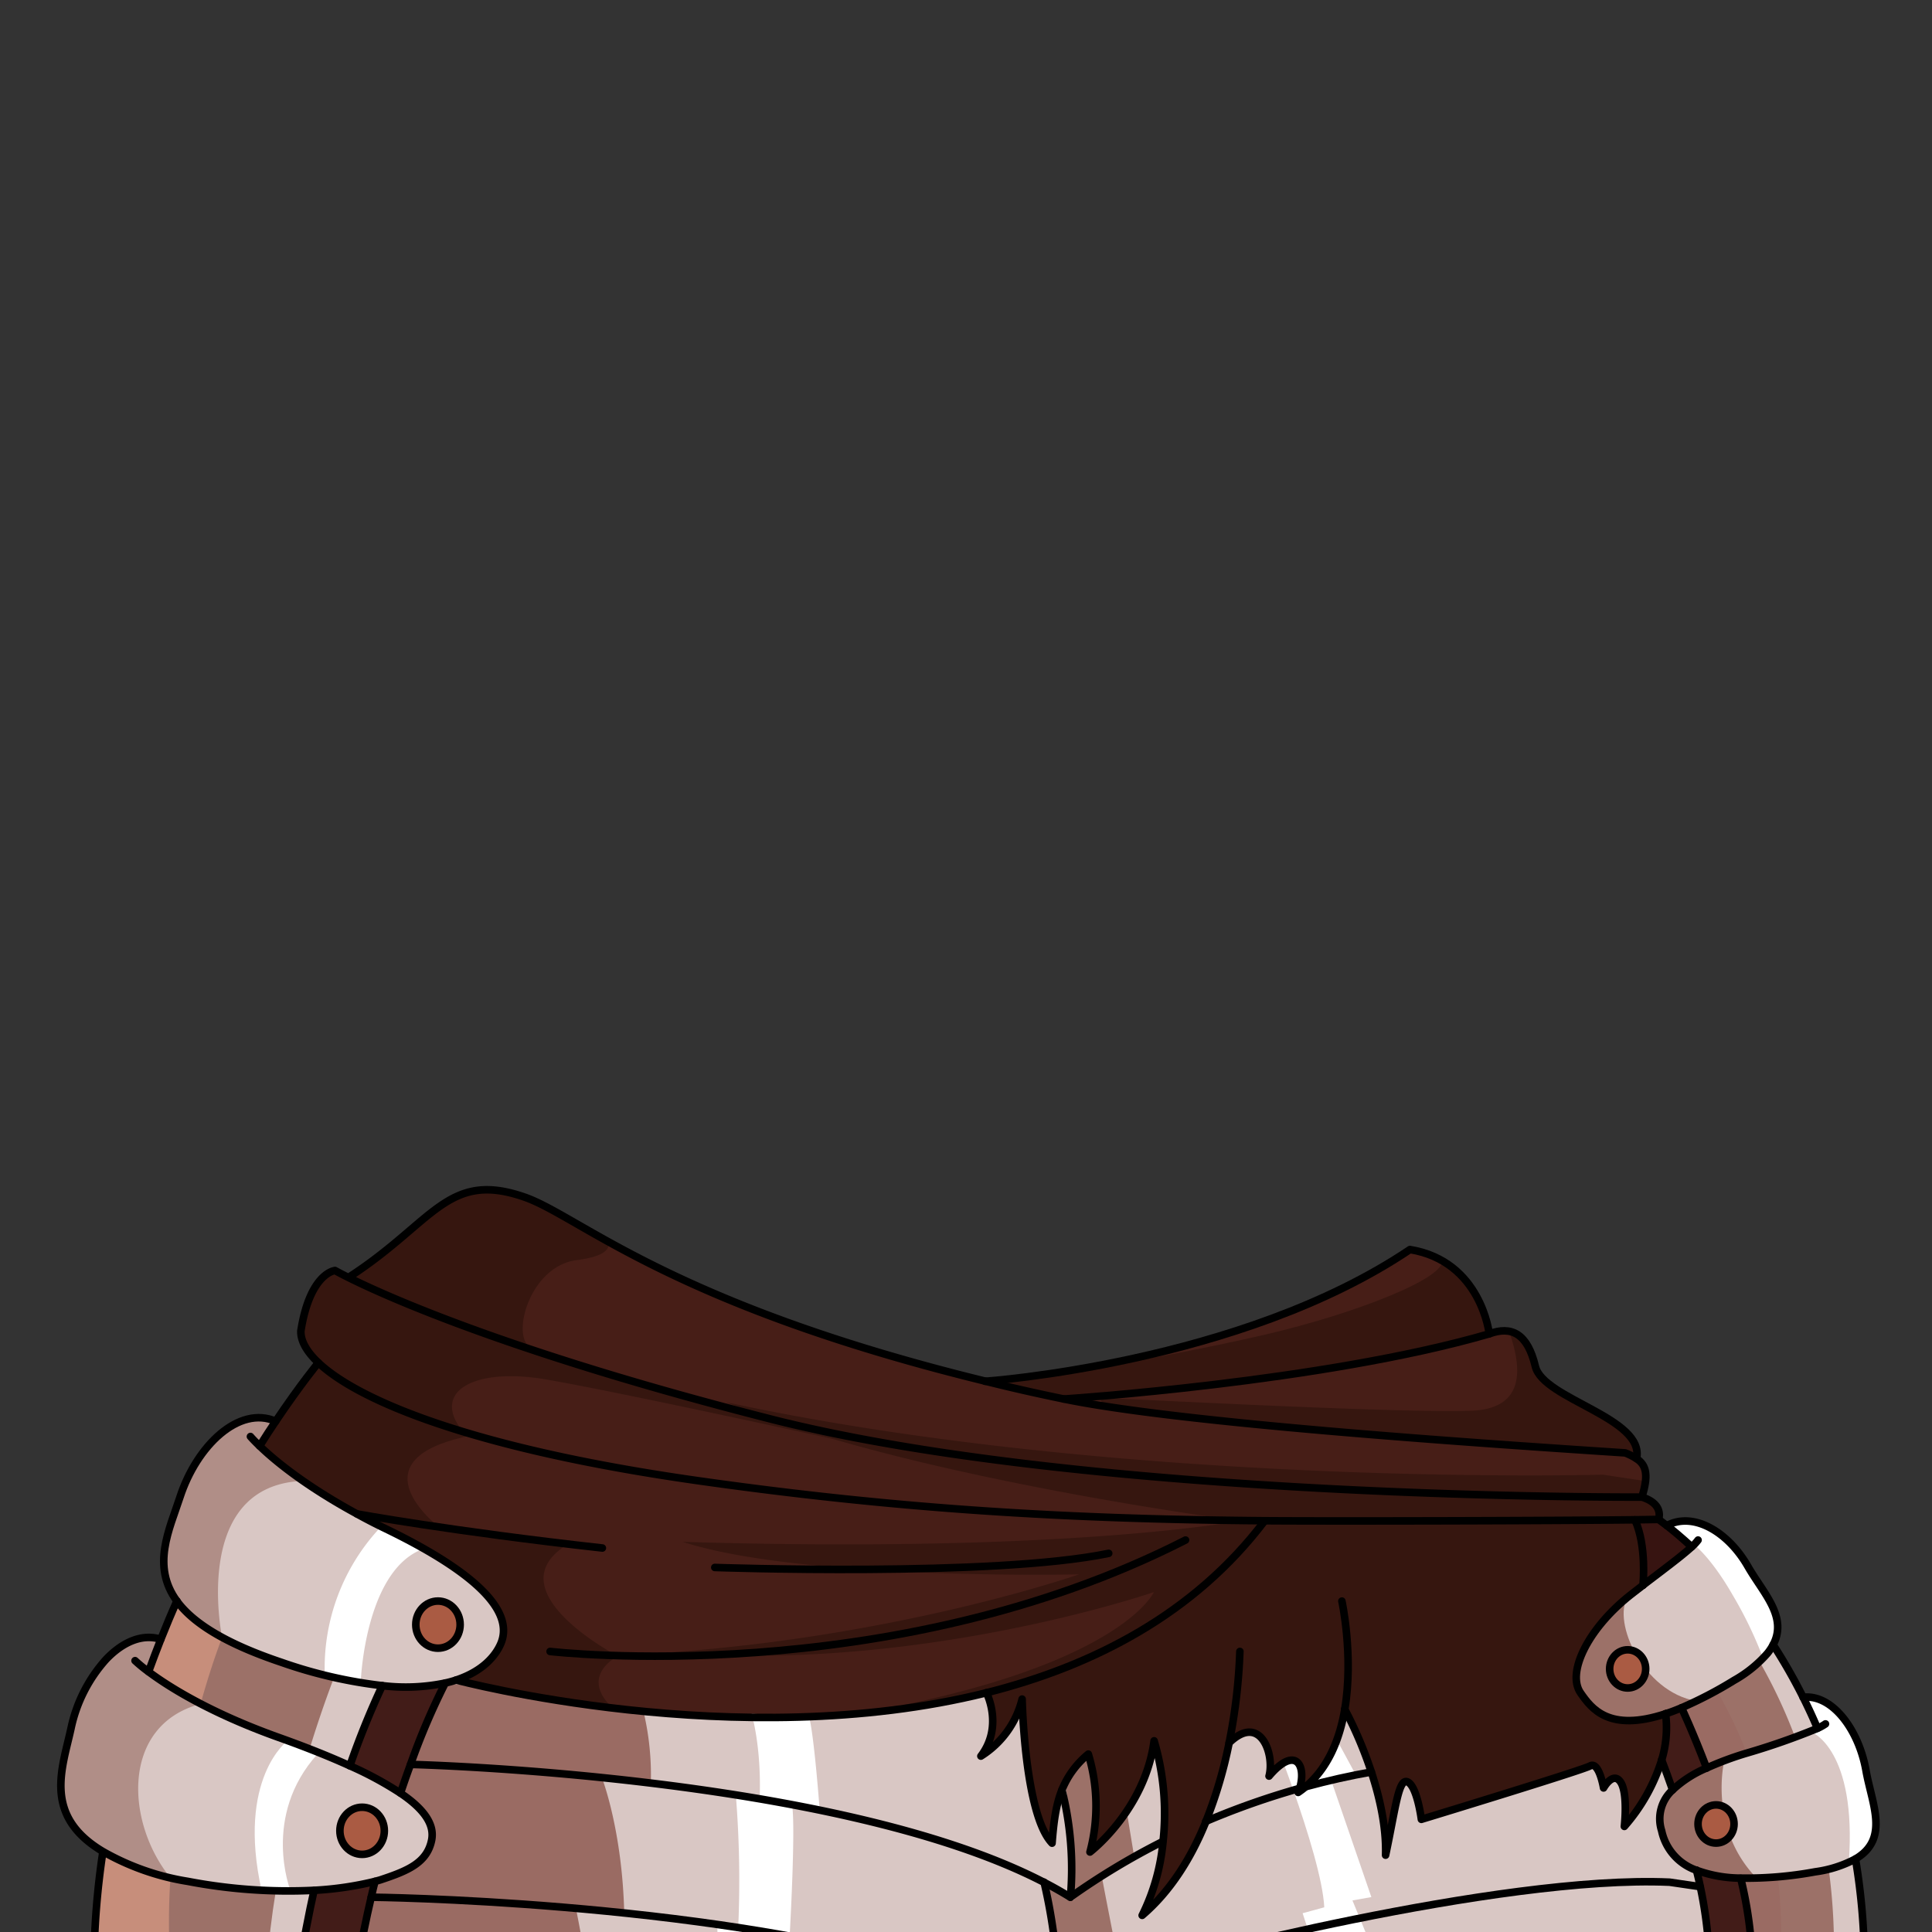<svg id="outfit" xmlns="http://www.w3.org/2000/svg" viewBox="0 0 432 432">
  <rect x="0" y="0" width="432" height="432" fill="#333333" stroke="none"/>
  <defs>
    <style>.GUNDAN_TIGER_OUTFIT_TIGER_OUTFIT_25_cls-1{fill:#421c18;}.GUNDAN_TIGER_OUTFIT_TIGER_OUTFIT_25_cls-2{fill:#d9c7c4;}.GUNDAN_TIGER_OUTFIT_TIGER_OUTFIT_25_cls-3{fill:#b08e87;}.GUNDAN_TIGER_OUTFIT_TIGER_OUTFIT_25_cls-4{fill:#fff;}.GUNDAN_TIGER_OUTFIT_TIGER_OUTFIT_25_cls-5{fill:#471e17;}.GUNDAN_TIGER_OUTFIT_TIGER_OUTFIT_25_cls-6{fill:#36160f;}.GUNDAN_TIGER_OUTFIT_TIGER_OUTFIT_25_cls-7{fill:#9c7168;}.GUNDAN_TIGER_OUTFIT_TIGER_OUTFIT_25_cls-8{fill:#9a6b63;}.GUNDAN_TIGER_OUTFIT_TIGER_OUTFIT_25_cls-9{fill:#371411;}.GUNDAN_TIGER_OUTFIT_TIGER_OUTFIT_25_cls-10{fill:#c78e7b;}.GUNDAN_TIGER_OUTFIT_TIGER_OUTFIT_25_cls-11{fill:none;}.GUNDAN_TIGER_OUTFIT_TIGER_OUTFIT_25_cls-11,.GUNDAN_TIGER_OUTFIT_TIGER_OUTFIT_25_cls-12{stroke:#000;stroke-linecap:round;stroke-linejoin:round;stroke-width:1.69px;}.GUNDAN_TIGER_OUTFIT_TIGER_OUTFIT_25_cls-12{fill:#aa5b43;}</style>
  </defs>
  <path class="GUNDAN_TIGER_OUTFIT_TIGER_OUTFIT_25_cls-1" d="M391.86,440h-9.58a96.82,96.82,0,0,0-2.95-21.84,29,29,0,0,0,9.9,1.76A91.63,91.63,0,0,1,391.86,440Z" />
  <path class="GUNDAN_TIGER_OUTFIT_TIGER_OUTFIT_25_cls-2" d="M111.94,367.47c-1.2,2.86-4.15,6.25-10,8.19a24.27,24.27,0,0,1-2.39.66,43.47,43.47,0,0,1-14.09.6c-1.56-.16-3.21-.38-4.94-.66-2.46-.41-5.1-1-7.92-1.69-3-.77-6.26-1.71-9.72-2.87a83.85,83.85,0,0,1-13.24-5.56h0c-4.89-2.64-8.1-5.37-10.11-8.12v0c-5.75-7.88-1.67-16,.68-23.2,3.76-11.55,13.22-20.59,21.42-17q-1.71,2.55-3.6,5.53a78.66,78.66,0,0,0,9.36,7.55,128.23,128.23,0,0,0,12.41,7.64c1.71.93,3.51,1.88,5.42,2.82l1.07.53q3.84,1.86,7,3.64C109.73,354.5,114.38,361.7,111.94,367.47Z" />
  <path class="GUNDAN_TIGER_OUTFIT_TIGER_OUTFIT_25_cls-3" d="M67.41,330.87a4.88,4.88,0,0,1-.55.31c-23.81,1.7-17.37,34.08-17.2,34.95-4.89-2.64-8.1-5.37-10.11-8.12v0c-5.75-7.88-1.67-16,.68-23.2,3.76-11.55,13.22-20.59,21.42-17q-1.71,2.55-3.6,5.53A78.66,78.66,0,0,0,67.41,330.87Z" />
  <path class="GUNDAN_TIGER_OUTFIT_TIGER_OUTFIT_25_cls-2" d="M96.52,411.37c-1,5.23-5.52,7-11.54,9l-1.14.31a73.37,73.37,0,0,1-13.62,2,93.75,93.75,0,0,1-9.44.12l-2.31-.1a138.63,138.63,0,0,1-16.46-2c-1.34-.24-2.61-.49-3.81-.78A54.05,54.05,0,0,1,23,414.1c-13.47-8-9.11-18.5-7.14-27.53A33.29,33.29,0,0,1,23.75,371c3.63-3.8,8-5.78,12.2-4.45-.93,2.34-1.83,4.75-2.72,7.21A84.81,84.81,0,0,0,44.86,381a141.94,141.94,0,0,0,17.5,7.54l1.94.71h0c2.43.88,4.73,1.77,6.92,2.64,2.49,1,4.83,2,7,3a78.46,78.46,0,0,1,11.32,6.11C95,404.61,97.17,408,96.52,411.37Z" />
  <path class="GUNDAN_TIGER_OUTFIT_TIGER_OUTFIT_25_cls-4" d="M64.31,389.21c2.43.88,4.73,1.77,6.92,2.64l-.23.35c-12.59,13.93-6.06,30.52-6.06,30.52l-4.16.12-2.28.07,0-.17c-5.61-25.19,5.83-33.53,5.83-33.53Z" />
  <path class="GUNDAN_TIGER_OUTFIT_TIGER_OUTFIT_25_cls-4" d="M80.69,375.66a1.7,1.7,0,0,1-.15.6c-2.46-.41-5.1-1-7.92-1.69a45.94,45.94,0,0,1,12.62-33.24l.24-.22s5.46,0,7.88,4.39a6.6,6.6,0,0,1,.52,1.14C81.66,352,80.69,375.66,80.69,375.66Z" />
  <path class="GUNDAN_TIGER_OUTFIT_TIGER_OUTFIT_25_cls-3" d="M38.2,420A54.05,54.05,0,0,1,23,414.1c-13.47-8-9.11-18.5-7.14-27.53A33.29,33.29,0,0,1,23.75,371c3.63-3.8,8-5.78,12.2-4.45-.93,2.34-1.83,4.75-2.72,7.21A84.81,84.81,0,0,0,44.86,381C27,385.7,28,407.54,38.2,420Z" />
  <path class="GUNDAN_TIGER_OUTFIT_TIGER_OUTFIT_25_cls-2" d="M283.76,397.14c6.05-7.08,8.38-2.22,6.84,2.74a172.92,172.92,0,0,0-21,7.4,100.45,100.45,0,0,0,5.2-17.59C281.89,382.91,285.06,392.39,283.76,397.14Z" />
  <path class="GUNDAN_TIGER_OUTFIT_TIGER_OUTFIT_25_cls-2" d="M396.48,367.77a11.77,11.77,0,0,1-1.26,1.9l-.42.52a30.5,30.5,0,0,1-7.06,5.54c-3.08,1.87-5.88,3.4-8.42,4.62-1.17.56-2.27,1.07-3.33,1.51-1.26.53-2.45,1-3.56,1.33h0c-12.66,4.18-16.58-1.16-19-4.64-3.14-4.5,1.54-14.08,10.51-21.42l.64-.51c.93-.73,1.86-1.46,2.8-2.17h0c4.35-3.34,8.61-6.47,10.88-8.57l-.42-.39c-2.15-2-3.91-3.41-5.14-4.36,5.82-3.14,13.56,1.18,18.12,9.12C394.26,356.25,399.78,361.52,396.48,367.77Z" />
  <path class="GUNDAN_TIGER_OUTFIT_TIGER_OUTFIT_25_cls-4" d="M396.48,367.77a11.77,11.77,0,0,1-1.26,1.9l-.42.52-.71.2a90.25,90.25,0,0,0-6.68-13.77c-4.84-8.43-8.62-11.24-8.62-11.24l-.94.11c-2.15-2-3.91-3.41-5.14-4.36,5.82-3.14,13.56,1.18,18.12,9.12C394.26,356.25,399.78,361.52,396.48,367.77Z" />
  <path class="GUNDAN_TIGER_OUTFIT_TIGER_OUTFIT_25_cls-5" d="M365.94,326.15h0a13.77,13.77,0,0,0-2.55-1.29c-32.66-2.15-92.74-5.79-116.5-10.27-3.07-.58-6.07-1.16-9-1.78,0,0,58-3.77,95.12-14.57a8.37,8.37,0,0,1,4.39-.58c2.71.48,4.74,2.91,5.92,7.87C345,312.87,367.85,317,365.94,326.15Z" />
  <path class="GUNDAN_TIGER_OUTFIT_TIGER_OUTFIT_25_cls-6" d="M365.94,326.15h0a13.77,13.77,0,0,0-2.55-1.29c-32.66-2.15-92.74-5.79-116.5-10.27l-1-2c-2-.3,65.36,3.45,83,2.86,13.77-.46,10.53-12,8.52-17.84,2.71.48,4.74,2.91,5.92,7.87C345,312.87,367.85,317,365.94,326.15Z" />
  <path class="GUNDAN_TIGER_OUTFIT_TIGER_OUTFIT_25_cls-2" d="M300.7,382.18a90.46,90.46,0,0,1,5.94,14c-4.7.83-9.62,1.92-14.7,3.3C297.07,395.18,299.6,388.72,300.7,382.18Z" />
  <path class="GUNDAN_TIGER_OUTFIT_TIGER_OUTFIT_25_cls-1" d="M83.85,420.71q-.43,1.73-.84,3.51-1.74,7.41-3.19,15.81h-13c.89-5.2,2.3-12.67,3.36-17.31A73.61,73.61,0,0,0,83.85,420.71Z" />
  <path class="GUNDAN_TIGER_OUTFIT_TIGER_OUTFIT_25_cls-7" d="M85.48,376.92a182.62,182.62,0,0,0-7.25,17.91q-4.12-1.87-9-3.78-3.27-1.28-6.84-2.55A141.94,141.94,0,0,1,44.86,381a84.81,84.81,0,0,1-11.63-7.17c.89-2.46,1.79-4.87,2.72-7.21q1.75-4.43,3.6-8.57c2,2.75,5.22,5.48,10.11,8.13A83.85,83.85,0,0,0,62.9,371.7c4.26,1.43,8.18,2.53,11.78,3.38A84.26,84.26,0,0,0,85.48,376.92Z" />
  <path class="GUNDAN_TIGER_OUTFIT_TIGER_OUTFIT_25_cls-1" d="M99.56,376.32h0a152.91,152.91,0,0,0-7.76,18.2c-.74,2-1.48,4.12-2.25,6.41a78.46,78.46,0,0,0-11.32-6.11,185.23,185.23,0,0,1,7.25-17.91A43.35,43.35,0,0,0,99.56,376.32Z" />
  <path class="GUNDAN_TIGER_OUTFIT_TIGER_OUTFIT_25_cls-2" d="M414.9,415.67q-.69.39-1.5.75a29.6,29.6,0,0,1-7.52,2.12,93.4,93.4,0,0,1-13.1,1.4c-1.25.05-2.43.05-3.55,0a29.05,29.05,0,0,1-9.9-1.76h0a12,12,0,0,1-7.74-8.81,8.72,8.72,0,0,1,2.44-9.13,25.46,25.46,0,0,1,7.58-4.89c1.18-.55,2.49-1.1,3.94-1.64s3.18-1.15,5-1.71c5.47-1.7,11-3.53,14.48-5l1.33-.58c-1-2.3-2-4.49-3-6.6-.06-.11-.1-.21-.16-.32h.08c6.45-.68,12.35,7.26,14,16.34C418.58,403.44,422.58,411.16,414.9,415.67Z" />
  <path class="GUNDAN_TIGER_OUTFIT_TIGER_OUTFIT_25_cls-7" d="M372.43,383.2c-12.66,4.18-16.58-1.16-19-4.64-3.14-4.5,1.54-14.08,10.51-21.42-3.44,5.41,3.38,21.16,15.37,23.21-1.17.56-2.27,1.07-3.33,1.51-1.26.53-2.45,1-3.56,1.33Z" />
  <path class="GUNDAN_TIGER_OUTFIT_TIGER_OUTFIT_25_cls-7" d="M392.78,419.94c-1.25.05-2.43.05-3.55,0a29.05,29.05,0,0,1-9.9-1.76h0a12,12,0,0,1-7.74-8.81,8.72,8.72,0,0,1,2.44-9.13,25.46,25.46,0,0,1,7.58-4.89c1.18-.55,2.49-1.1,3.94-1.64C385.55,393.71,381.89,408.7,392.78,419.94Z" />
  <path class="GUNDAN_TIGER_OUTFIT_TIGER_OUTFIT_25_cls-4" d="M414.9,415.67q-.69.39-1.5.75c1.82-25.2-8.28-29.1-8.28-29.1l-.07-.3-1.7-7.18-.08-.33c6.45-.68,12.35,7.26,14,16.34C418.58,403.44,422.58,411.16,414.9,415.67Z" />
  <path class="GUNDAN_TIGER_OUTFIT_TIGER_OUTFIT_25_cls-7" d="M416.9,440h-25A92.24,92.24,0,0,0,389.23,420a66.55,66.55,0,0,0,8.3-.29c2.52-.24,5.29-.6,8.35-1.12,1.09-.18,2.11-.38,3-.61a22.37,22.37,0,0,0,6-2.26A146,146,0,0,1,416.9,440Z" />
  <path class="GUNDAN_TIGER_OUTFIT_TIGER_OUTFIT_25_cls-2" d="M410,440a129.66,129.66,0,0,0-1.1-22.1,22.37,22.37,0,0,0,6-2.26,146,146,0,0,1,2,24.36Z" />
  <path class="GUNDAN_TIGER_OUTFIT_TIGER_OUTFIT_25_cls-7" d="M406.38,386.44c-1.26.59-3,1.26-5,2-3.14,1.13-7,2.39-10.8,3.57l-.05,0a71,71,0,0,0-9,3.35c-3.07-8.07-5.62-13.49-5.62-13.49a82.22,82.22,0,0,0,7.9-3.89q1.86-1,3.85-2.24a35.52,35.52,0,0,0,5.75-4.2,18.28,18.28,0,0,0,1.73-1.86,11.77,11.77,0,0,0,1.26-1.9,125.54,125.54,0,0,1,6.71,11.75C404.29,381.74,405.36,384,406.38,386.44Z" />
  <path class="GUNDAN_TIGER_OUTFIT_TIGER_OUTFIT_25_cls-2" d="M403.19,379.52c1.1,2.22,2.17,4.52,3.19,6.92-1.26.59-3,1.26-5,2a114.9,114.9,0,0,0-7.93-16.88,18.28,18.28,0,0,0,1.73-1.86,11.77,11.77,0,0,0,1.26-1.9A125.54,125.54,0,0,1,403.19,379.52Z" />
  <path class="GUNDAN_TIGER_OUTFIT_TIGER_OUTFIT_25_cls-8" d="M390.57,392a71,71,0,0,0-9,3.35c-3.07-8.07-5.62-13.49-5.62-13.49a82.22,82.22,0,0,0,7.9-3.89,102.26,102.26,0,0,1,6.73,14Z" />
  <path class="GUNDAN_TIGER_OUTFIT_TIGER_OUTFIT_25_cls-8" d="M398.05,440h-6.19A92.24,92.24,0,0,0,389.23,420a66.55,66.55,0,0,0,8.3-.29A111.3,111.3,0,0,1,398.05,440Z" />
  <path class="GUNDAN_TIGER_OUTFIT_TIGER_OUTFIT_25_cls-2" d="M382.28,440H236.38c-.14-1.68-.31-3.44-.51-5.25l0-.19A102.75,102.75,0,0,0,233.48,421a.15.15,0,0,1,0-.06l.18.09.11.06c2,1,3.82,2.09,5.6,3.18l.77-.54c.91-.64,1.83-1.27,2.74-1.88.45-.31.9-.61,1.36-.9.7-.47,1.41-.92,2.12-1.38a.91.91,0,0,1,.14-.07c.54-.36,1.07-.69,1.62-1,1.36-.85,2.74-1.66,4.11-2.45.25-.15.52-.3.79-.44l.5-.29a.33.33,0,0,1,.1-.06h0c2.13-1.21,4.27-2.33,6.41-3.42a46.71,46.71,0,0,1-4.67,16.5c6.36-5.42,11-12.9,14.26-21h0a171.42,171.42,0,0,1,19.55-7l1.41-.41c-.09.3-.21.61-.33.91a16.3,16.3,0,0,0,1.67-1.27c3.83-1,7.59-1.92,11.22-2.64q1.75-.36,3.48-.66c1.86,5.66,3.37,12.33,3.18,18.61,2.34-10.88,3-17.44,5-16.34s3,8.33,3,8.33,35.78-10.87,37.73-11.95,3,4.93,3,4.93,2.14-3.79,3.81-1.31.84,9.91.84,9.91a40.91,40.91,0,0,0,8.36-14.9c.78,2.05,1.62,4.31,2.46,6.74a8.72,8.72,0,0,0-2.44,9.13,12,12,0,0,0,7.74,8.81h0A96.82,96.82,0,0,1,382.28,440Z" />
  <path class="GUNDAN_TIGER_OUTFIT_TIGER_OUTFIT_25_cls-4" d="M308.62,440h-13.5c-1.83-6.11-3.85-12.2-3.85-12.2l4.84-1.32c-.29-6-3.64-16.88-6.92-26.22s-6.47-17.1-6.47-17.1l13.78,1.41,6.66,12.28-5.37,1.63,8.85,25.71-4.23.75Z" />
  <path class="GUNDAN_TIGER_OUTFIT_TIGER_OUTFIT_25_cls-5" d="M370.85,339.75l-5.28.08c-18,.21-66.89.33-82.85.21-2.1,0-4.2,0-6.28-.06-40.35-.51-76.76-2.72-120.15-8.86-22-3.11-39.43-6.94-52.79-11-16.75-5.08-27.16-10.54-32.31-15.4-2.75-2.6-4-5-3.91-7.13,2-13,7.64-13.49,7.64-13.49s1,.58,3.21,1.67c5.82,2.89,19.92,9.28,45.1,17.47l.13,0,2.51.81,5.17,1.64c4.49,1.38,9.27,2.82,14.38,4.29,1.57.46,3.17.91,4.8,1.37l1.47.4,1.26.36c2.74.76,5.57,1.53,8.47,2.31a1.55,1.55,0,0,0,.23.06q3.32.89,6.76,1.77l3.62.94.28.07c71.33,18.18,194.81,17.46,194.81,17.46C372.22,336.33,370.85,339.75,370.85,339.75Z" />
  <path class="GUNDAN_TIGER_OUTFIT_TIGER_OUTFIT_25_cls-5" d="M367.94,331.17a19.4,19.4,0,0,1-.82,3.58s-123.48.72-194.81-17.46l-.28-.07-3.62-.94c-2.3-.58-4.56-1.18-6.76-1.77a1.55,1.55,0,0,1-.23-.06c-2.9-.78-5.73-1.54-8.47-2.31l-1.26-.36-1.47-.4c-1.63-.46-3.23-.91-4.8-1.37-5.11-1.47-9.89-2.91-14.38-4.29l-5.17-1.64-2.51-.81-.13,0C98.05,295,84,288.65,78.13,285.76l.14-.3c18.8-12.25,21.85-23.81,39.17-17.69,5,1.77,6.28,2.51,17.91,8.93v0c17,9.4,43.25,21.95,84.91,32.14q8.37,2.06,17.61,4c25.66,5.29,88.63,9.63,125.51,12.05a13.77,13.77,0,0,1,2.55,1.29C367.42,327.14,368.24,328.5,367.94,331.17Z" />
  <path class="GUNDAN_TIGER_OUTFIT_TIGER_OUTFIT_25_cls-5" d="M333,298.25c-37.12,10.8-95.12,14.57-95.12,14.57q-8.15-1.68-15.64-3.48c-.66-.15-1.32-.32-2-.48,0,0,57.07-3.9,95-29.46a22.6,22.6,0,0,1,7,2.35C332,286.89,333,298.25,333,298.25Z" />
  <path class="GUNDAN_TIGER_OUTFIT_TIGER_OUTFIT_25_cls-6" d="M333,298.25c-37.12,10.8-95.12,14.57-95.12,14.57q-8.15-1.68-15.64-3.48c3.07-.42,33.23-4.58,60.48-10.88,20.78-4.81,41-12.94,39.63-16.71C332,286.89,333,298.25,333,298.25Z" />
  <path class="GUNDAN_TIGER_OUTFIT_TIGER_OUTFIT_25_cls-5" d="M282.72,340v0c-15.81,20.87-38.34,32.45-62.15,38.41a183.56,183.56,0,0,1-28.23,4.63,272.49,272.49,0,0,1-56.8-1.38A273.53,273.53,0,0,1,102,375.66c5.83-1.94,8.78-5.33,10-8.19,2.46-5.83-2.3-13.11-19.07-22.25-2-1.1-4.2-2.21-6.56-3.36s-4.47-2.24-6.49-3.35C68,332.07,61.15,326.3,58.05,323.32q1.89-3,3.6-5.53c5.64-8.39,9.54-13.08,9.54-13.08,5.15,4.86,15.56,10.32,32.31,15.4,13.36,4.07,30.79,7.9,52.79,11,43.39,6.14,79.8,8.35,120.15,8.86C278.52,340,280.62,340,282.72,340Z" />
  <path class="GUNDAN_TIGER_OUTFIT_TIGER_OUTFIT_25_cls-6" d="M370.85,339.75l-5.28.08c-18,.21-66.89.33-82.85.21v0c-15.81,20.87-38.34,32.45-62.15,38.41a183.56,183.56,0,0,1-28.23,4.63C249.6,373.05,257.76,356.57,258,356c-1,.35-53.3,18.12-107.89,13.44,52-3.73,91.16-17.41,91.16-17.41s-61.94,1.39-88.61-7.27c86.73,2.63,124.57-4.71,124.57-4.71l-.8-.11C269,339,210.63,330.8,172,317.22c-3.37-1.19-6.59-2.41-9.6-3.68,89.14,19.19,196,16.2,196,16.2l9.55,1.43a19.4,19.4,0,0,1-.82,3.58C372.22,336.33,370.85,339.75,370.85,339.75Z" />
  <path class="GUNDAN_TIGER_OUTFIT_TIGER_OUTFIT_25_cls-6" d="M136.33,381.26l-.79.49A273.53,273.53,0,0,1,102,375.66c5.83-1.94,8.78-5.33,10-8.19,2.46-5.83-2.3-13.11-19.07-22.25-2-1.1-4.2-2.21-6.56-3.36s-4.47-2.24-6.49-3.35C68,332.07,61.15,326.3,58.05,323.32q1.89-3,3.6-5.53c5.64-8.39,9.54-13.08,9.54-13.08-2.75-2.6-4-5-3.91-7.13,2-13,7.64-13.49,7.64-13.49s1,.58,3.21,1.67l.14-.3c18.8-12.25,21.85-23.81,39.17-17.69,5,1.77,6.28,2.51,17.91,8.93v0s3.92,3.74-6.38,5.06S114.4,298,118.32,301.13a24.25,24.25,0,0,0,4.91,2.1l.13,0c15.63,5.53,61.11,18,63.6,18.67-2.35-.51-47.76-10.47-64.6-13.41-16.59-2.91-26.06,2.8-18.86,11.58.3.36.62.73,1,1.1-24.77,5.25-7.78,19.13-6.47,20.17l.08.06L127,345.26c-17,10.39,11.16,25.06,11.16,25.06S129.84,374.4,136.33,381.26Z" />
  <path class="GUNDAN_TIGER_OUTFIT_TIGER_OUTFIT_25_cls-2" d="M260,411.76c-2.15,1.09-4.3,2.22-6.43,3.43,0,0,0,0-.1.06l-.5.29c-2.18,1.23-4.37,2.54-6.52,3.91a.91.91,0,0,0-.14.07c-2.08,1.32-4.16,2.71-6.22,4.16l-.77.54a72.48,72.48,0,0,0-1.9-24,13.34,13.34,0,0,1,.71-1.54,20.24,20.24,0,0,1,5.19-6.5,40,40,0,0,1,.38,21.9,41.15,41.15,0,0,0,8.2-9.12,36.82,36.82,0,0,0,6.13-15.75A57.4,57.4,0,0,1,260,411.76Z" />
  <path class="GUNDAN_TIGER_OUTFIT_TIGER_OUTFIT_25_cls-7" d="M253.61,415.18h0s0,0-.1.06l-.5.29-.16.09-6.36,3.82a.91.91,0,0,0-.14.07c.79,4.23,2.55,13.23,4,20.51H236.59c-.22-1.75-.47-3.52-.72-5.25l0-.19c-1.05-6.93-2.23-13-2.36-13.64a.15.15,0,0,1,0-.06l.18.09.11.06c.64.36,2.44,1.4,6.35,3.83,0-.39,0-.8,0-1.19a145.14,145.14,0,0,0-2-25,20.24,20.24,0,0,1,5.19-6.5,40,40,0,0,1,.38,21.9,41.15,41.15,0,0,0,8.2-9.12Z" />
  <path class="GUNDAN_TIGER_OUTFIT_TIGER_OUTFIT_25_cls-2" d="M236.38,440h-29.2c-1.35-.4-2.71-.79-4.09-1.18l-1.9-.5c-2.7-.73-5.45-1.41-8.24-2.06l-2.1-.48c-.7-.17-1.4-.32-2.11-.46l-2.31-.5c-1.36-.28-2.71-.57-4.08-.83-2.93-.59-5.88-1.13-8.83-1.64-1.28-.22-2.57-.45-3.86-.65-5.51-.91-11-1.7-16.43-2.39l-2.58-.33c-2-.25-3.89-.47-5.81-.69l-1.85-.2-3.41-.37-1.28-.14-2.76-.27-.73-.07-1.7-.17-1.58-.14-.63-.06-.19,0-.61-.05-.23,0-1.08-.1c-2.11-.19-4.18-.35-6.21-.51-1.1-.1-2.18-.17-3.25-.25-1.86-.15-3.67-.26-5.43-.38l-2-.14h0l-3.26-.2c-.26,0-.53,0-.8-.05s-.79,0-1.18-.06c-3.89-.22-7.42-.39-10.49-.51l-.76,0c-2.93-.11-5.41-.19-7.36-.24l-1.34,0-1.48,0h-.49l-1.68,0c.28-1.19.55-2.36.83-3.51L85,420.4c6-2,10.51-3.8,11.54-9,.65-3.35-1.53-6.76-7-10.43.77-2.29,1.51-4.42,2.25-6.41,0,0,24,.55,53.75,4.17,29.5,3.58,64.71,10.17,87.91,22.19A121.32,121.32,0,0,1,236.38,440Z" />
  <path class="GUNDAN_TIGER_OUTFIT_TIGER_OUTFIT_25_cls-9" d="M372.71,341.13c1.31,1,3.22,2.59,5.56,4.75-2.27,2.1-6.53,5.23-10.88,8.57,0-.43.84-8.78-1.82-14.62l5.28-.08S371.52,340.21,372.71,341.13Z" />
  <path class="GUNDAN_TIGER_OUTFIT_TIGER_OUTFIT_25_cls-2" d="M239.35,424.22c-1.87-1.15-3.83-2.27-5.89-3.33-23.2-12-58.41-18.61-87.91-22.19-29.78-3.62-53.75-4.17-53.75-4.17a159.66,159.66,0,0,1,7.7-18.08.86.86,0,0,1,.07-.12h0a24.27,24.27,0,0,0,2.39-.66s1.68.44,4.73,1.14h0a307.89,307.89,0,0,0,37.21,5.87c22.17,2.14,50.2,2.44,76.66-4.17.2.4,3.74,7.66-1.24,14.19a20.94,20.94,0,0,0,9.22-12.75s.55,25.8,6.7,32.22c.35-4.5.8-8.4,2.2-11.92A72.48,72.48,0,0,1,239.35,424.22Z" />
  <path class="GUNDAN_TIGER_OUTFIT_TIGER_OUTFIT_25_cls-6" d="M274.84,389.69a100.45,100.45,0,0,1-5.2,17.59h0c-3.3,8.08-7.91,15.56-14.27,21a46.71,46.71,0,0,0,4.67-16.5,57.4,57.4,0,0,0-2-22.53c-2.05,15.51-14.34,24.87-14.34,24.87a40.08,40.08,0,0,0-.37-21.9,20.06,20.06,0,0,0-5.9,8c-1.41,3.52-1.85,7.42-2.21,11.92-6.14-6.42-6.69-32.22-6.69-32.22a20.89,20.89,0,0,1-9.22,12.75c5-6.53,1.43-13.79,1.23-14.19,23.82-6,46.35-17.54,62.17-38.41v0c16,.12,64.85,0,82.84-.21,2.66,5.84,1.86,14.19,1.82,14.62h0c-.94.71-1.88,1.44-2.8,2.17-9.39,7.4-14.37,17.32-11.15,21.93,2.41,3.48,6.33,8.82,19,4.64a24.8,24.8,0,0,1-.86,10.3,40.91,40.91,0,0,1-8.36,14.9s.84-7.4-.84-9.91-3.81,1.31-3.81,1.31-1-6-3-4.93-37.74,11.95-37.74,11.95-.92-7.21-3-8.33-2.7,5.46-5,16.34c.19-6.28-1.33-12.95-3.19-18.61a90.46,90.46,0,0,0-5.94-14c-1.1,6.54-3.63,13-8.76,17.34a17.47,17.47,0,0,1-1.67,1.27,8.31,8.31,0,0,0,.33-.91c1.54-5-.79-9.82-6.84-2.74C285.06,392.39,281.89,382.91,274.84,389.69Z" />
  <path class="GUNDAN_TIGER_OUTFIT_TIGER_OUTFIT_25_cls-1" d="M376,381.86s2.55,5.42,5.62,13.49a25.59,25.59,0,0,0-7.58,4.89c-.85-2.43-1.68-4.69-2.46-6.74a24.8,24.8,0,0,0,.86-10.3h0C373.54,382.83,374.73,382.39,376,381.86Z" />
  <path class="GUNDAN_TIGER_OUTFIT_TIGER_OUTFIT_25_cls-7" d="M70.22,422.72c-1.06,4.64-2.47,12.11-3.36,17.31H21A178.44,178.44,0,0,1,23,414.1,53.36,53.36,0,0,0,38.1,420c1.24.28,2.54.56,3.91.8a131.21,131.21,0,0,0,19.64,2.09Q66.26,423,70.22,422.72Z" />
  <path class="GUNDAN_TIGER_OUTFIT_TIGER_OUTFIT_25_cls-10" d="M38.1,420a149.6,149.6,0,0,0,0,19.53L36.4,440H21A178.44,178.44,0,0,1,23,414.1,53.36,53.36,0,0,0,38.1,420Z" />
  <path class="GUNDAN_TIGER_OUTFIT_TIGER_OUTFIT_25_cls-10" d="M49.66,366.14c-.89,2.34-2.79,7.57-4.8,14.82a84.81,84.81,0,0,1-11.63-7.17c.89-2.46,1.79-4.87,2.72-7.21q1.75-4.43,3.6-8.57C41.56,360.76,44.77,363.49,49.66,366.14Z" />
  <path class="GUNDAN_TIGER_OUTFIT_TIGER_OUTFIT_25_cls-2" d="M70.22,422.72c-1.06,4.64-2.47,12.11-3.36,17.31H59.67c.38-5.83,1.08-11.6,2-17.17Q66.26,423,70.22,422.72Z" />
  <path class="GUNDAN_TIGER_OUTFIT_TIGER_OUTFIT_25_cls-2" d="M85.48,376.92a182.62,182.62,0,0,0-7.25,17.91q-4.12-1.87-9-3.78c2.18-7.11,4.21-12.67,5.48-16A84.26,84.26,0,0,0,85.48,376.92Z" />
  <path class="GUNDAN_TIGER_OUTFIT_TIGER_OUTFIT_25_cls-2" d="M207.18,440H79.82q1.44-8.38,3.19-15.81l1.68,0h.49l1.48,0,1.34,0c2,.05,4.43.13,7.36.24l.76,0c3.07.12,6.6.29,10.49.51l1.18.06c.27,0,.54,0,.8.05l3.26.2h0l2,.14c1.76.12,3.57.23,5.43.38,1.07.08,2.15.15,3.25.25,2,.16,4.1.32,6.21.51l1.08.1.23,0,.51.05.29,0,.63.06.62.06,1,.08,1.7.17.73.07,2.76.27,1.28.14,3.41.37,1.85.2c1.92.22,3.86.44,5.81.69l2.58.33q3.33.42,6.69.91h0a3.32,3.32,0,0,1,.44.06c1.51.21,3,.44,4.55.67l.14,0,4.59.73c1.29.2,2.57.42,3.86.65l3,.54c1.94.34,3.86.71,5.79,1.1,1.37.26,2.72.55,4.08.83l2.31.5,2.11.46,2.1.48c2.79.65,5.54,1.33,8.24,2.06l1.9.5C204.47,439.24,205.83,439.63,207.18,440Z" />
  <path class="GUNDAN_TIGER_OUTFIT_TIGER_OUTFIT_25_cls-2" d="M160.38,430.31v0c-.17,0-.31-.06-.44-.08h0c-1.52-.34.45-.3.45-.3S160.37,430.08,160.38,430.31Z" />
  <path class="GUNDAN_TIGER_OUTFIT_TIGER_OUTFIT_25_cls-4" d="M177,403.11c1,3.4-.25,26.49-.43,29.81,0,.25,0,.39,0,.39l-4.79-.85V440H160.2a93.84,93.84,0,0,0,.18-9.7c.82.16,2.24.36,4.55.65l.14,0a237.05,237.05,0,0,0-.55-29.72l5.34,1c.45-11.59-1.79-19-1.79-19l12.79.4c1.19,4.26,2.42,21.1,2.42,21.1S180.26,404,177,403.11Z" />
  <path class="GUNDAN_TIGER_OUTFIT_TIGER_OUTFIT_25_cls-8" d="M145.55,398.71l-10.86-.92s4.46,11.61,4.89,30l-1.28-.14c-1.92-.18-3.54-.33-4.89-.47l-1.26-.12-.62-.06-.63-.06-.19,0h-.1l-.51-.05-.23,0-1.08-.1s1.28,6.13,2.35,13.33H79.82q1.44-8.38,3.19-15.81c.28-1.19.55-2.36.83-3.51L85,420.4c6-2,10.51-3.8,11.54-9,.65-3.35-1.53-6.76-7-10.43.77-2.29,1.51-4.42,2.25-6.41a159.66,159.66,0,0,1,7.7-18.08l7.19.35h0a307.89,307.89,0,0,0,37.21,5.87,61.72,61.72,0,0,1,1.64,16Z" />
  <path class="GUNDAN_TIGER_OUTFIT_TIGER_OUTFIT_25_cls-11" d="M220.27,308.86s57.07-3.9,95-29.46C331.22,282,333,298.25,333,298.25" />
  <path class="GUNDAN_TIGER_OUTFIT_TIGER_OUTFIT_25_cls-11" d="M237.88,312.82s58-3.77,95.12-14.57c5-1.85,8.56-.05,10.31,7.29s24.55,11.49,22.63,20.61" />
  <path class="GUNDAN_TIGER_OUTFIT_TIGER_OUTFIT_25_cls-11" d="M367.12,334.75s-123.49.72-194.81-17.46C115.1,302.71,87,290.16,78.13,285.76c-2.19-1.09-3.22-1.67-3.22-1.67s-5.58.49-7.63,13.49c-.09,2.12,1.16,4.53,3.91,7.13,9.26,8.75,35.55,19.4,85.11,26.41,45.61,6.46,83.54,8.56,126.43,8.92,16,.12,64.85,0,82.84-.21l5.28-.08s1.36-3.42-3.73-5c1.64-5.17.85-7.24-1.18-8.59a13.77,13.77,0,0,0-2.55-1.29c-36.88-2.42-99.85-6.76-125.51-12.05q-9.23-1.89-17.61-4c-70.16-17.17-90.56-36.74-102.83-41.09-17.32-6.12-20.37,5.44-39.18,17.69" />
  <path class="GUNDAN_TIGER_OUTFIT_TIGER_OUTFIT_25_cls-11" d="M30.2,371.33a33.37,33.37,0,0,0,3,2.46c4.34,3.25,13.57,9.15,29.14,14.71,6,2.14,11.3,4.25,15.87,6.33a78.46,78.46,0,0,1,11.32,6.11c5.45,3.67,7.62,7.08,7,10.43-1,5.23-5.53,7-11.55,9l-1.12.31a73.61,73.61,0,0,1-13.63,2,119.07,119.07,0,0,1-28.21-2,56.08,56.08,0,0,1-19-6.67c-13.47-8-9.11-18.5-7.14-27.53A33.29,33.29,0,0,1,23.75,371c3.63-3.8,8-5.78,12.2-4.45" />
  <path class="GUNDAN_TIGER_OUTFIT_TIGER_OUTFIT_25_cls-11" d="M39.55,358c-5.75-7.88-1.67-16,.68-23.2,3.75-11.55,13.21-20.59,21.42-17" />
  <path class="GUNDAN_TIGER_OUTFIT_TIGER_OUTFIT_25_cls-11" d="M56,321.21s.65.77,2.05,2.11c3.09,3,9.91,8.75,21.76,15.19q3,1.67,6.49,3.35C108.39,352.58,114.7,361,112,367.47c-1.21,2.86-4.15,6.25-10,8.19a23.73,23.73,0,0,1-2.4.66,43.35,43.35,0,0,1-14.08.6,104.12,104.12,0,0,1-22.59-5.22C50,367.36,43,362.72,39.55,358" />
  <path class="GUNDAN_TIGER_OUTFIT_TIGER_OUTFIT_25_cls-11" d="M379.33,418.19a29,29,0,0,0,9.9,1.76,84.15,84.15,0,0,0,16.65-1.41,26.66,26.66,0,0,0,9-2.87c7.68-4.51,3.69-12.23,2.35-19.82-1.62-9.12-7.57-17.08-14.05-16.33" />
  <path class="GUNDAN_TIGER_OUTFIT_TIGER_OUTFIT_25_cls-11" d="M408.18,385.47a10.68,10.68,0,0,1-1.8,1A158.82,158.82,0,0,1,390.57,392a71,71,0,0,0-9,3.35,25.59,25.59,0,0,0-7.58,4.89,8.72,8.72,0,0,0-2.44,9.13,11.94,11.94,0,0,0,7.74,8.81" />
  <path class="GUNDAN_TIGER_OUTFIT_TIGER_OUTFIT_25_cls-11" d="M367.39,354.45c4.35-3.34,8.61-6.47,10.88-8.57a9.57,9.57,0,0,0,1.42-1.52" />
  <path class="GUNDAN_TIGER_OUTFIT_TIGER_OUTFIT_25_cls-11" d="M372.43,383.2c-12.66,4.18-16.58-1.16-19-4.64-3.22-4.61,1.76-14.53,11.15-21.93.92-.73,1.86-1.46,2.8-2.17" />
  <path class="GUNDAN_TIGER_OUTFIT_TIGER_OUTFIT_25_cls-11" d="M372.71,341.13c5.82-3.14,13.56,1.19,18.12,9.12,3.44,6,8.95,11.27,5.65,17.52a11.77,11.77,0,0,1-1.26,1.9,28.17,28.17,0,0,1-7.48,6.06A90.41,90.41,0,0,1,376,381.86c-1.26.53-2.45,1-3.56,1.33" />
  <path class="GUNDAN_TIGER_OUTFIT_TIGER_OUTFIT_25_cls-11" d="M33.22,373.79c.9-2.46,1.8-4.87,2.73-7.21q1.75-4.43,3.6-8.57v0" />
  <path class="GUNDAN_TIGER_OUTFIT_TIGER_OUTFIT_25_cls-11" d="M58.06,323.32q1.88-3,3.59-5.53c5.64-8.39,9.54-13.08,9.54-13.08" />
  <path class="GUNDAN_TIGER_OUTFIT_TIGER_OUTFIT_25_cls-11" d="M79.82,338.51s21.17,3.88,54.87,7.63" />
  <path class="GUNDAN_TIGER_OUTFIT_TIGER_OUTFIT_25_cls-11" d="M159.83,350.49s62.38,2.18,88.08-3.16" />
  <path class="GUNDAN_TIGER_OUTFIT_TIGER_OUTFIT_25_cls-11" d="M123,369.27s75.79,8.89,142.09-24.91" />
  <path class="GUNDAN_TIGER_OUTFIT_TIGER_OUTFIT_25_cls-11" d="M89.55,400.94c.77-2.29,1.51-4.42,2.25-6.41a152.91,152.91,0,0,1,7.76-18.2" />
  <path class="GUNDAN_TIGER_OUTFIT_TIGER_OUTFIT_25_cls-11" d="M79.82,440q1.44-8.38,3.19-15.81.4-1.79.84-3.51" />
  <path class="GUNDAN_TIGER_OUTFIT_TIGER_OUTFIT_25_cls-11" d="M70.22,422.72c-1.06,4.64-2.47,12.11-3.36,17.31" />
  <path class="GUNDAN_TIGER_OUTFIT_TIGER_OUTFIT_25_cls-11" d="M78.23,394.83a185.23,185.23,0,0,1,7.25-17.91" />
  <path class="GUNDAN_TIGER_OUTFIT_TIGER_OUTFIT_25_cls-11" d="M102,375.66s62.82,16.79,118.6,2.84c23.82-6,46.35-17.54,62.17-38.41" />
  <path class="GUNDAN_TIGER_OUTFIT_TIGER_OUTFIT_25_cls-11" d="M269.64,407.28a100.45,100.45,0,0,0,5.2-17.59,126.05,126.05,0,0,0,2.4-20.42" />
  <path class="GUNDAN_TIGER_OUTFIT_TIGER_OUTFIT_25_cls-11" d="M220.56,378.48v0c.2.4,3.75,7.66-1.23,14.19a20.89,20.89,0,0,0,9.22-12.75s.55,25.8,6.69,32.22c.36-4.5.8-8.4,2.21-11.92a20.06,20.06,0,0,1,5.9-8,40.08,40.08,0,0,1,.37,21.9s12.29-9.36,14.34-24.87a57.4,57.4,0,0,1,2,22.53,46.71,46.71,0,0,1-4.67,16.5c6.36-5.42,11-12.9,14.27-21" />
  <path class="GUNDAN_TIGER_OUTFIT_TIGER_OUTFIT_25_cls-11" d="M300.7,382.17c2-12-.65-24.16-.65-24.16" />
  <path class="GUNDAN_TIGER_OUTFIT_TIGER_OUTFIT_25_cls-11" d="M274.84,389.69c7.05-6.78,10.22,2.7,8.92,7.45,6.05-7.08,8.38-2.22,6.84,2.74a8.31,8.31,0,0,1-.33.91,17.47,17.47,0,0,0,1.67-1.27c5.13-4.34,7.66-10.8,8.76-17.34" />
  <path class="GUNDAN_TIGER_OUTFIT_TIGER_OUTFIT_25_cls-11" d="M372.43,383.19h0a24.8,24.8,0,0,1-.86,10.3,40.91,40.91,0,0,1-8.36,14.9s.84-7.4-.84-9.91-3.81,1.31-3.81,1.31-1-6-3-4.93-37.74,11.95-37.74,11.95-.92-7.21-3-8.33-2.7,5.46-5,16.34c.19-6.28-1.33-12.95-3.19-18.61a90.46,90.46,0,0,0-5.94-14h0" />
  <path class="GUNDAN_TIGER_OUTFIT_TIGER_OUTFIT_25_cls-11" d="M306.64,396.22c-4.7.83-9.62,1.92-14.7,3.3" />
  <path class="GUNDAN_TIGER_OUTFIT_TIGER_OUTFIT_25_cls-11" d="M290.6,399.88a172.92,172.92,0,0,0-21,7.4h0" />
  <path class="GUNDAN_TIGER_OUTFIT_TIGER_OUTFIT_25_cls-11" d="M260,411.76a159,159,0,0,0-20.68,12.46c-1.86-1.15-3.82-2.27-5.89-3.33C186.82,396.74,91.8,394.53,91.8,394.53" />
  <path class="GUNDAN_TIGER_OUTFIT_TIGER_OUTFIT_25_cls-11" d="M239.35,424.22a72.48,72.48,0,0,0-1.9-24v0" />
  <path class="GUNDAN_TIGER_OUTFIT_TIGER_OUTFIT_25_cls-11" d="M83,424.22s73.3.73,124.17,15.81" />
  <path class="GUNDAN_TIGER_OUTFIT_TIGER_OUTFIT_25_cls-11" d="M258,440c3.38-1.6,77.24-20.82,115.32-19.14l6.83,1" />
  <path class="GUNDAN_TIGER_OUTFIT_TIGER_OUTFIT_25_cls-11" d="M236.38,440a123.68,123.68,0,0,0-2.92-19.14" />
  <path class="GUNDAN_TIGER_OUTFIT_TIGER_OUTFIT_25_cls-11" d="M396.48,367.77a123.34,123.34,0,0,1,6.71,11.75c1.1,2.22,2.18,4.52,3.19,6.92" />
  <path class="GUNDAN_TIGER_OUTFIT_TIGER_OUTFIT_25_cls-11" d="M414.89,415.67a144.91,144.91,0,0,1,2,24.36H21A177,177,0,0,1,23,414.1" />
  <path class="GUNDAN_TIGER_OUTFIT_TIGER_OUTFIT_25_cls-11" d="M378.27,345.88c-2.34-2.16-4.25-3.74-5.56-4.75s-1.86-1.38-1.86-1.38" />
  <path class="GUNDAN_TIGER_OUTFIT_TIGER_OUTFIT_25_cls-11" d="M367.39,354.46h0c0-.43.84-8.78-1.82-14.62" />
  <path class="GUNDAN_TIGER_OUTFIT_TIGER_OUTFIT_25_cls-11" d="M391.86,440A91.63,91.63,0,0,0,389.23,420" />
  <path class="GUNDAN_TIGER_OUTFIT_TIGER_OUTFIT_25_cls-11" d="M381.61,395.35c-3.07-8.07-5.62-13.49-5.62-13.49" />
  <path class="GUNDAN_TIGER_OUTFIT_TIGER_OUTFIT_25_cls-11" d="M374,400.24c-.85-2.43-1.68-4.69-2.46-6.74" />
  <path class="GUNDAN_TIGER_OUTFIT_TIGER_OUTFIT_25_cls-11" d="M379.33,418.18h0A96.82,96.82,0,0,1,382.28,440" />
  <ellipse class="GUNDAN_TIGER_OUTFIT_TIGER_OUTFIT_25_cls-12" cx="80.97" cy="409.37" rx="4.97" ry="5.27" />
  <ellipse class="GUNDAN_TIGER_OUTFIT_TIGER_OUTFIT_25_cls-12" cx="97.93" cy="363.27" rx="4.96" ry="5.27" />
  <ellipse class="GUNDAN_TIGER_OUTFIT_TIGER_OUTFIT_25_cls-12" cx="363.95" cy="373.17" rx="4.03" ry="4.27" />
  <ellipse class="GUNDAN_TIGER_OUTFIT_TIGER_OUTFIT_25_cls-12" cx="383.71" cy="407.85" rx="4.03" ry="4.27" />
</svg>